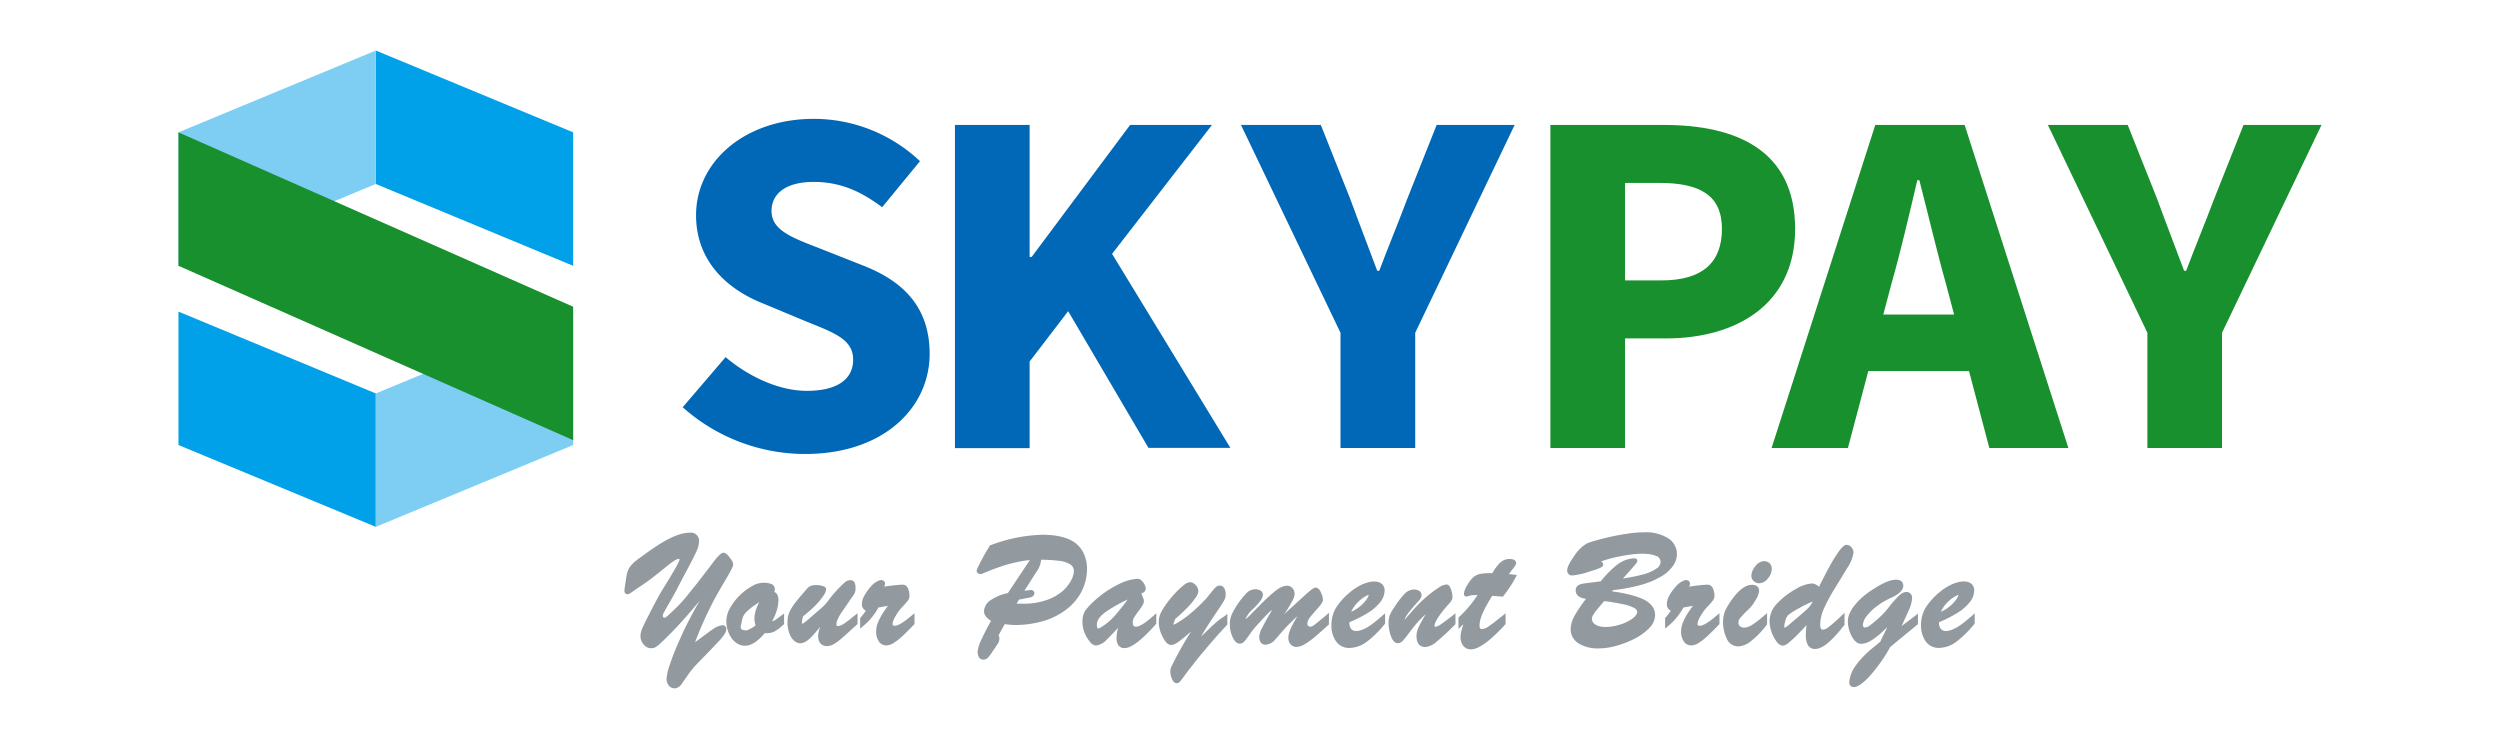 <svg id="text" xmlns="http://www.w3.org/2000/svg" viewBox="0 0 567.05 167.62"><defs><style>.cls-1{fill:#00a1e9;}.cls-2{fill:#7ecef4;}.cls-3{fill:#18902e;}.cls-4{fill:#0068b7;}.cls-5{fill:#929a9f;}</style></defs><polygon class="cls-1" points="130 60.29 85.24 41.73 85.24 11.46 130 30.02 130 60.29"/><polygon class="cls-1" points="40.48 70.68 85.24 89.24 85.24 119.5 40.48 100.94 40.48 70.68"/><polygon class="cls-2" points="130 70.68 85.24 89.24 85.24 119.5 130 100.94 130 70.68"/><polygon class="cls-2" points="40.48 60.29 85.24 41.73 85.24 11.46 40.48 30.02 40.48 60.29"/><polygon class="cls-3" points="130 99.84 40.48 60.29 40.48 30.02 130 69.57 130 99.84"/><path class="cls-4" d="M154.85,92.37,164.58,81c5.33,4.53,12.24,7.65,18.4,7.65,7.07,0,10.53-2.72,10.53-7.07,0-4.61-4.26-6.09-10.8-8.73L173,68.8c-7.76-3.08-15.12-9.32-15.12-20,0-12.15,11.09-21.84,26.69-21.84a35.06,35.06,0,0,1,24.1,9.6L200.09,47c-4.94-3.7-9.63-5.74-15.55-5.74S175,43.67,175,47.86c0,4.5,4.9,6.13,11.44,8.68L196,60.32c9.14,3.62,14.86,9.58,14.86,19.94,0,12.17-10.38,22.71-28.23,22.71A41.75,41.75,0,0,1,154.85,92.37Z"/><path class="cls-4" d="M216.6,28.34h16.94V58.28H234l22.33-29.94H274.9L252.24,57.58l26.83,44H260.49l-18.21-31L233.54,82v19.64H216.6Z"/><path class="cls-4" d="M304.05,75.48,281.48,28.34h18.11l6.69,16.83c2,5.49,4,10.57,6.1,16.25h.46c2.14-5.68,4.27-10.76,6.33-16.25l6.69-16.83h17.69L321,75.48v26.14H304.05Z"/><path class="cls-3" d="M351.66,28.34h25.73c16.49,0,29.78,5.76,29.78,23.57,0,17.23-13.44,24.85-29.32,24.85h-9.26v24.86H351.66ZM376.85,63.6c9.32,0,13.72-4.06,13.72-11.69s-5-10.42-14.18-10.42h-7.8V63.6Z"/><path class="cls-3" d="M425.35,28.34h20.27l23.53,73.28H451.22l-9.8-37.11c-2.08-7.33-4.08-16-6.08-23.64h-.46c-1.81,7.74-3.81,16.31-5.9,23.64l-9.84,37.11H401.83Zm-8,43h36.05V84.16H417.34Z"/><path class="cls-3" d="M487.07,75.48,464.5,28.34h18.11l6.69,16.83c2,5.49,4,10.57,6.1,16.25h.46c2.14-5.68,4.27-10.76,6.33-16.25l6.69-16.83h17.69L504,75.48v26.14H487.07Z"/><path class="cls-5" d="M163.84,141.82a4.71,4.71,0,0,0-2.3,1c-.77.53-2,1.46-3.89,2.85.77-2,1.56-3.94,2.37-5.65,1-2.15,1.85-3.81,2.49-4.94s1.42-2.5,2.35-4.06c1.33-2.28,1.44-2.71,1.44-3a2.5,2.5,0,0,0-.6-1.31l-.47-.61c-.91-1-1.32-.91-2.1-.16a11.16,11.16,0,0,0-1.1,1.25L160.66,129,158,132.45c-1,1.22-1.77,2.22-2.42,3s-1.25,1.44-1.8,2c-1.13,1.11-1.94,1.88-2.34,2.23-.67.57-.85.48-1,.29a.41.41,0,0,1-.12-.32,2,2,0,0,1,.3-.78c.23-.45.69-1.26,1.38-2.45s1.34-2.37,1.87-3.42q1-1.94,2.32-4.4c.86-1.61,1.47-2.83,1.82-3.62a5.38,5.38,0,0,0,.53-2,1.86,1.86,0,0,0-2.15-2.15c-2.13,0-5,1.26-8.7,3.86-1.54,1.07-2.63,1.86-3.34,2.42a7,7,0,0,0-1.61,1.68,5.41,5.41,0,0,0-.66,2l-.33,2.17h0a9.84,9.84,0,0,0-.12,1.09.7.7,0,0,0,.74.73c.19,0,.38-.06,1.27-.7.57-.4,1.08-.75,1.54-1.05,1.15-.75,2.27-1.56,3.33-2.4s1.94-1.55,2.67-2.14a18.7,18.7,0,0,1,1.78-1.32c.8-.5,1.08-.45,1.17-.29s-.47,1.41-4.06,7.18c-.77,1.27-2,3.64-3.71,7-.41.85-.67,1.43-.82,1.82a4.17,4.17,0,0,0-.26,1.55,2.37,2.37,0,0,0,.34,1.19,2.83,2.83,0,0,0,.83,1,2.12,2.12,0,0,0,2.58-.05c.31-.24.79-.67,1.48-1.32,1.53-1.47,3.08-3.08,4.59-4.78,1.27-1.42,2.46-2.82,3.56-4.17-.24.43-.49.86-.73,1.3-.78,1.41-1.46,2.71-2.06,3.88s-1.16,2.39-1.76,3.76c-1,2.19-1.7,4.06-2.18,5.54a12.47,12.47,0,0,0-.74,3.07,2.32,2.32,0,0,0,.68,1.82,1.63,1.63,0,0,0,1.12.46,2,2,0,0,0,.47-.07,2.39,2.39,0,0,0,1.21-1l1.47-2.11a18.46,18.46,0,0,1,1.9-2.31l3-3.08c.93-1,1.62-1.69,2.08-2.19a11.25,11.25,0,0,0,1.14-1.43,2.43,2.43,0,0,0,.49-1.28A.81.81,0,0,0,163.84,141.82Z"/><path class="cls-5" d="M176,140.51a3.58,3.58,0,0,1-.48.29.82.82,0,0,1-.39.11,12.31,12.31,0,0,0,1-2.27,8.35,8.35,0,0,0,.43-2.39,2.55,2.55,0,0,0-.35-1.54,1.5,1.5,0,0,0-.6-.46,1.33,1.33,0,0,0,.15-.6,1.28,1.28,0,0,0-.75-1.17,5.08,5.08,0,0,0-4.48.5,12.56,12.56,0,0,0-2.8,2.11,12.71,12.71,0,0,0-2.13,2.81,6.16,6.16,0,0,0-.85,2.87,7.1,7.1,0,0,0,.56,2.85,5.17,5.17,0,0,0,1.5,2.06,3.43,3.43,0,0,0,2.19.79c1.35,0,2.82-.93,4.47-2.85a4.48,4.48,0,0,0,2.14-.36,10.2,10.2,0,0,0,2.08-1.56l.16-.14v-2.41l-.77.57C176.56,140.13,176.21,140.39,176,140.51Zm-4.65,1.38c-1.32.94-1.89,1.08-2.11,1.08-1.24,0-1.24-.5-1.24-.73s.07-.46.44-2.12a3.79,3.79,0,0,1,.91-1.37,12.78,12.78,0,0,1,1.79-1.46l1.07-.71a12.18,12.18,0,0,0-.57,1.26,6.85,6.85,0,0,0-.52,2.56A5.41,5.41,0,0,0,171.39,141.89Z"/><path class="cls-5" d="M191.25,141.58A2.52,2.52,0,0,1,190,142c-.14,0-.29,0-.29-.49a3.29,3.29,0,0,1,.35-1.13,9.27,9.27,0,0,1,.87-1.55c.65-.93,1.21-1.74,1.67-2.42s.8-1.17,1-1.43a3.05,3.05,0,0,0,.35-.72,2.38,2.38,0,0,0,.1-.78,2.93,2.93,0,0,0-.22-1.37,1.09,1.09,0,0,0-1-.52,2,2,0,0,0-1.28.56c-.34.29-1,.92-1.91,1.92-.42.45-1,1.1-1.58,1.92a12.63,12.63,0,0,1-1.62,1.81l-2.22,1.93c-.84.74-1.4,1.21-1.73,1.45s-.48.29-.54.27-.06-.06-.06-.31a5.27,5.27,0,0,1,.29-1.38,26.66,26.66,0,0,0,2.75-2.42,15.09,15.09,0,0,0,1.83-2.21,2.93,2.93,0,0,0,.62-1.46c0-.53-.62-.71-.88-.78a4.43,4.43,0,0,0-1.27-.18,3.41,3.41,0,0,0-1.37.2,2.59,2.59,0,0,0-.92.73l-.93,1.09c-.64.73-1.16,1.36-1.59,1.92a12,12,0,0,0-1.08,1.62,5.77,5.77,0,0,0-.57,1.42,6.59,6.59,0,0,0-.15,1.45,7,7,0,0,0,.35,2.28,4.28,4.28,0,0,0,1,1.77c1.09,1.07,2.4,1.08,4.28-.93.49-.53,1.1-1.24,1.81-2.12h0a6.18,6.18,0,0,0-.49,2.08c0,2,1.28,2.33,2,2.33a3.3,3.3,0,0,0,1.69-.53,14,14,0,0,0,1.87-1.42c.7-.61,1.77-1.59,3.23-2.93l.15-.14v-2.44l-.77.61C192.63,140.62,191.79,141.24,191.25,141.58Z"/><path class="cls-5" d="M203.05,141.93c-.6,0-.6-.21-.6-.4a4.09,4.09,0,0,1,.61-1.65,10.83,10.83,0,0,1,1.58-2.2,16.06,16.06,0,0,0,1.22-1.37,1.93,1.93,0,0,0,.44-1.13,4.34,4.34,0,0,0-.23-1.38,1.7,1.7,0,0,0-.76-1.06,1.76,1.76,0,0,0-.75-.12,36.14,36.14,0,0,0-4,.45,1.64,1.64,0,0,0,.18-.66.79.79,0,0,0-.85-.83,1.62,1.62,0,0,0-.68.16,4.8,4.8,0,0,0-1.66,1.27,10.47,10.47,0,0,0-1.44,2,4.12,4.12,0,0,0-.62,1.92,1.73,1.73,0,0,0,.39,1.21,1.86,1.86,0,0,0,.51.39c-.3.44-.7,1-1.18,1.52l-.11.13v2.41l.78-.67a14,14,0,0,0,3.36-4.12l2.17-.39c-.36.47-.69.94-1,1.41a13.19,13.19,0,0,0-1.24,2.31,5.29,5.29,0,0,0-.44,2,3.94,3.94,0,0,0,.61,2.36,2,2,0,0,0,1.68.91,3.32,3.32,0,0,0,1.78-.63,12.81,12.81,0,0,0,1.93-1.53c.7-.64,1.56-1.5,2.57-2.56l.13-.14V139.1l-.78.63C204.37,141.65,203.41,141.93,203.05,141.93Z"/><path class="cls-5" d="M246.07,126.18a6.36,6.36,0,0,0-1.34-2.27c-1.57-1.74-4.38-2.62-8.35-2.62a35.47,35.47,0,0,0-11.65,2.36l-.15,0-.09.15c-.78,1.26-1.47,2.48-2.05,3.61-.92,1.78-.92,1.89-.92,2a.75.75,0,0,0,.33.62.91.91,0,0,0,.53.18l.18,0c.35-.13.92-.37,1.73-.7s1.69-.67,2.7-1a31.71,31.71,0,0,1,3.61-1,24.65,24.65,0,0,1,3-.48l-5,7.5a10.57,10.57,0,0,0-3.9,1.6,3.2,3.2,0,0,0-1.51,2.52,2.06,2.06,0,0,0,.61,1.38,3.68,3.68,0,0,0,1,.78c-1,1.75-1.71,3.2-2.21,4.29a7.71,7.71,0,0,0-.85,2.79A2.65,2.65,0,0,0,222,149a1.11,1.11,0,0,0,1.12.61,1.35,1.35,0,0,0,.84-.34,3.3,3.3,0,0,0,.56-.61c.15-.2.42-.6.84-1.22l.15-.22c.34-.51.62-.92.83-1.25a2.12,2.12,0,0,0,.34-1.23,1.42,1.42,0,0,0-.18-.64l1.38-2.53c1.12.13,1.85.19,2.25.19a22.56,22.56,0,0,0,6.53-.9,16,16,0,0,0,5.23-2.64,12.22,12.22,0,0,0,3.46-4.11,11.59,11.59,0,0,0,1.21-5.28A8.2,8.2,0,0,0,246.07,126.18Zm-11.46,8.4a.73.73,0,0,0-.82-.75h0l-1.44.16,2.7-4.23a5.46,5.46,0,0,0,1.1-2.8v0a33.55,33.55,0,0,1,4.09.25,5.82,5.82,0,0,1,2.57.85,1.73,1.73,0,0,1,.77,1.51,4.77,4.77,0,0,1-.59,2,8.36,8.36,0,0,1-1.92,2.45,11,11,0,0,1-3.64,2.07,16.06,16.06,0,0,1-5.48.84l-.89,0-.48,0,.55-.93,2.62-.5C234.5,135.24,234.61,134.82,234.61,134.58Z"/><path class="cls-5" d="M257.72,142.14c-.49,0-.79-.15-.79-.9a2.14,2.14,0,0,1,.29-1.16c.24-.38.67-1,1.24-1.77.88-1.18,1-1.65,1-1.94a1.87,1.87,0,0,0-.15-.69c-.07-.2-.18-.45-.32-.77-.05-.1-.09-.2-.13-.3a5.52,5.52,0,0,0,.52-.24,1,1,0,0,0,.49-.9,2.09,2.09,0,0,0-.24-.83,3,3,0,0,0-.63-.9,1.48,1.48,0,0,0-1.06-.46,11,11,0,0,0-4.31,1.29,23.31,23.31,0,0,0-5.6,3.89h0a15.92,15.92,0,0,0-1.59,1.67,3.87,3.87,0,0,0-.73,1.36,5.58,5.58,0,0,0-.19,1.59,6.49,6.49,0,0,0,.51,2.52,7.35,7.35,0,0,0,1.17,1.95,1.94,1.94,0,0,0,1.38.87,4,4,0,0,0,2.51-1.4c.62-.6,1.47-1.49,2.54-2.64a8.76,8.76,0,0,0-.38,2.27,3,3,0,0,0,.39,1.66,1.59,1.59,0,0,0,1.43.69c1.53,0,3.78-1.71,7.08-5.38l.12-.14v-2.37l-.79.7C259.3,141.73,258.23,142.14,257.72,142.14Zm-8.65.44s-.07,0-.14-.12a1.81,1.81,0,0,1-.14-.76c0-.93.62-1.87,1.86-2.8a34.37,34.37,0,0,1,5.13-2.92c-1,1.41-2,2.58-2.77,3.5a14,14,0,0,1-3.43,2.89A1.82,1.82,0,0,1,249.07,142.58Z"/><path class="cls-5" d="M275.61,141.37c-.52.47-1.19,1.09-2,1.87l-1.18,1.13c.32-.56.64-1.09.95-1.59.81-1.29,1.63-2.55,2.44-3.74s1.39-2.08,1.69-2.59a3,3,0,0,0,.19-3,1.18,1.18,0,0,0-1.18-.63,1.4,1.4,0,0,0-.84.45,9,9,0,0,0-.82.93c-.3.38-.64.79-1,1.24s-.86.94-1.43,1.51a30.77,30.77,0,0,1-4.1,3.5c-1.7,1.16-2.13,1.23-2.21,1.21a1,1,0,0,1,.12-.37l.32-.9a37.4,37.4,0,0,0,3-2.82,16.94,16.94,0,0,0,1.66-2.05,2.77,2.77,0,0,0,.59-1.39,2,2,0,0,0-.6-1.4,1.79,1.79,0,0,0-1.33-.68,2.67,2.67,0,0,0-1.4.7,16.63,16.63,0,0,0-1.9,1.76,26.74,26.74,0,0,0-2.22,2.73,13.69,13.69,0,0,0-1.17,2,5,5,0,0,0-.36,2,7.42,7.42,0,0,0,.84,3.12c.64,1.32,1.26,1.93,2,1.93.45,0,1.26-.25,3.47-2.18l1-.85a81.78,81.78,0,0,0-4.44,7.94,2.71,2.71,0,0,0-.25,1.16,4.18,4.18,0,0,0,.34,1.54c.11.27.43,1.07,1.14,1.07a1.12,1.12,0,0,0,.8-.47c.18-.21.42-.51.7-.91s.55-.77.88-1.2l.5-.65.8-1c.72-1,1.77-2.24,3.13-3.85s2.88-3.33,4.53-5.1l.12-.14v-2.41l-.77.61C276.79,140.36,276.14,140.9,275.61,141.37Z"/><path class="cls-5" d="M298.2,141.67a1.84,1.84,0,0,1-1,.47.66.66,0,0,1-.47-.18.57.57,0,0,1-.18-.46,2.2,2.2,0,0,1,.49-1.35c.38-.52,1-1.21,1.74-2.06,1.08-1.21,1.3-1.66,1.3-2a4.24,4.24,0,0,0-.43-1.63c-.13-.3-.51-1.18-1.22-1.18-.24,0-.54.1-1.37.79q-.8.67-1.86,1.65l-2.89,2.64c-.34.31-.69.64-1.07,1,0-.06.09-.13.14-.2a24.76,24.76,0,0,0,1.65-2.69,4.15,4.15,0,0,0,.62-1.69,2,2,0,0,0-.48-1.35c-.8-.92-2.14-.74-3.8.53a32.68,32.68,0,0,0-2.88,2.59c-1,1-2,2-2.82,2.84a14.36,14.36,0,0,1-1.17,1.08,2.8,2.8,0,0,1,.42-.84,6.38,6.38,0,0,1,1-1.23,14.65,14.65,0,0,0,1.78-1.9,3,3,0,0,0,.77-1.57,1.13,1.13,0,0,0-.61-1,2.2,2.2,0,0,0-1.15-.28,2.82,2.82,0,0,0-2,.91,18.55,18.55,0,0,0-2.11,2.66,17.35,17.35,0,0,0-1.21,2.14,5.23,5.23,0,0,0-.43,2.18,6.73,6.73,0,0,0,.63,3c.48,1,1,1.46,1.67,1.46a1.38,1.38,0,0,0,1-.53,16.76,16.76,0,0,0,1.15-1.52,19.23,19.23,0,0,1,1.35-1.75c1.53-1.7,2.47-2.72,3-3.21a2.69,2.69,0,0,1,.72-.58.16.16,0,0,1,0,.06c-.89,1.49-1.59,2.74-2.08,3.71a5.23,5.23,0,0,0-.78,2.21c0,1.67,1,1.85,1.45,1.85a3.28,3.28,0,0,0,2.29-1.31l1.47-1.69c.6-.69,1.4-1.52,2.37-2.47.34-.33.7-.67,1.08-1-.45.74-.81,1.38-1.09,1.92a12,12,0,0,0-.72,1.61,4.53,4.53,0,0,0-.25,1.43,2.09,2.09,0,0,0,.51,1.41,1.75,1.75,0,0,0,1.33.6,3.94,3.94,0,0,0,1.86-.61,16.46,16.46,0,0,0,2.36-1.71c.88-.73,1.85-1.6,3-2.65l.15-.14V139l-.79.7C299.46,140.65,298.68,141.31,298.2,141.67Z"/><path class="cls-5" d="M311.1,141.65a9.62,9.62,0,0,1-1.86,1.08c-1.06.47-2.16.61-2.75-.06a2.07,2.07,0,0,1-.42-1.4v-.14a27.72,27.72,0,0,0,4.2-2.12,10.8,10.8,0,0,0,2.79-2.42,4.39,4.39,0,0,0,1-2.62,1.88,1.88,0,0,0-.7-1.58c-.91-.71-2.52-.65-4.36.16a11.94,11.94,0,0,0-2.92,1.89,14.26,14.26,0,0,0-3.08,3.48,7.47,7.47,0,0,0-1,3.78,6.16,6.16,0,0,0,1.06,3.8,3.58,3.58,0,0,0,3,1.47,6.76,6.76,0,0,0,4-1.44,23.37,23.37,0,0,0,4-3.95l.11-.13v-2.34l-.78.67C312.49,140.58,311.72,141.2,311.1,141.65Zm-4.6-2.88a4.1,4.1,0,0,1,.48-.93,7.24,7.24,0,0,1,1.31-1.53,8.28,8.28,0,0,1,1.44-1.06,3.09,3.09,0,0,1,.75-.34,3.19,3.19,0,0,1-.48,1,7.72,7.72,0,0,1-1.66,1.73A9.31,9.31,0,0,1,306.5,138.77Z"/><path class="cls-5" d="M326.7,141.68a2.29,2.29,0,0,1-1.15.49c-.1,0-.17,0-.17-.32s.41-1.7,3.14-4.75c.64-.67.93-1.15.93-1.57a5.39,5.39,0,0,0-.32-1.81c-.18-.53-.47-1.14-1-1.14a3.46,3.46,0,0,0-1.9.77,26.81,26.81,0,0,0-3.21,2.48,30.93,30.93,0,0,0-2.43,2.46l-1.66,1.88c-.16.18-.28.3-.37.39.07-.32.51-1.26,2.8-3.8.3-.33.51-.55.6-.67a2.52,2.52,0,0,0,.3-.45,1.28,1.28,0,0,0,.17-.61,1.15,1.15,0,0,0-.6-1.05,2.38,2.38,0,0,0-1.19-.27,3.1,3.1,0,0,0-2.12,1.06,18.72,18.72,0,0,0-2.28,3,10.27,10.27,0,0,0-1,1.72,4.79,4.79,0,0,0-.27,1.78,8.09,8.09,0,0,0,.54,3.07c.15.39.62,1.55,1.54,1.55a1.58,1.58,0,0,0,1.1-.52,16.66,16.66,0,0,0,1.26-1.54c.54-.73,1.06-1.4,1.54-2a21.36,21.36,0,0,1,1.73-1.86q.38-.37.72-.69l-.35.61c-.45.78-.79,1.38-1,1.8a7.86,7.86,0,0,0-.55,1.27,4.33,4.33,0,0,0-.21,1.32c0,2.16,1.25,2.48,2,2.48a4.46,4.46,0,0,0,2.61-1.26c.95-.77,2.32-2,4.09-3.78l.14-.14v-2.47l-.77.61C328.15,140.65,327.25,141.32,326.7,141.68Z"/><path class="cls-5" d="M342.58,130.24l-.35,0c.21-.29.46-.62.75-1,.83-1,.9-1.3.9-1.51,0-.43-.26-.94-1.5-.94a3.1,3.1,0,0,0-2.14.86A9.85,9.85,0,0,0,338.5,130H338a11.6,11.6,0,0,0-2.33.19,3.47,3.47,0,0,0-1.55.79,6.84,6.84,0,0,0-1.25,1.65,4.36,4.36,0,0,0-.83,2.09.56.56,0,0,0,.55.59,1.44,1.44,0,0,0,.42-.09l.39-.12a6.74,6.74,0,0,1,1.51-.13h.22a25.65,25.65,0,0,1-4.15,4.94l-.17.15v2.59l.8-.74.34-.3q-.24.65-.36,1.08a6.05,6.05,0,0,0-.31,1.77,3.09,3.09,0,0,0,.61,2,2.11,2.11,0,0,0,1.72.83c1.76,0,4.3-1.83,7.77-5.6l.12-.14V139.1l-.77.63c-1.26,1-2.27,1.8-3,2.29a3.15,3.15,0,0,1-1.59.67c-.22,0-.55,0-.55-.8a5.92,5.92,0,0,1,.34-1.86,17.51,17.51,0,0,1,1-2.26c.41-.76.92-1.64,1.52-2.62l2.44.18.15-.2a28,28,0,0,0,2.7-4.1l.33-.6-.68-.09Z"/><path class="cls-5" d="M372.24,132.66a19,19,0,0,0,4.56-1.91,8.8,8.8,0,0,0,2.67-2.39,4.83,4.83,0,0,0,.89-2.74,4.21,4.21,0,0,0-2-3.54,9.6,9.6,0,0,0-5.56-1.34,24.74,24.74,0,0,0-3.49.28c-1.29.19-2.58.42-3.83.69s-2.41.57-3.46.87a15.56,15.56,0,0,0-2.07.68,8.53,8.53,0,0,0-2.9,2.88c-1.42,2-1.58,2.8-1.58,3.22a1.08,1.08,0,0,0,1.16,1.16,16.12,16.12,0,0,0,3.89-.87c2.83-.86,3.13-1.14,3.13-1.6a.81.81,0,0,0-.52-.69l.31-.11a25.26,25.26,0,0,1,2.52-.74c.95-.23,2-.44,3.17-.62,3.22-.51,5.43-.3,6.58.24a1.39,1.39,0,0,1,.93,1.37,1.84,1.84,0,0,1-.94,1.47,10,10,0,0,1-3.19,1.37,40.74,40.74,0,0,1-4.38.87l1.36-1.54c.63-.71,1.08-1.22,1.36-1.55s.53-.68.53-.9a.58.58,0,0,0-.65-.57l-.37,0a7.09,7.09,0,0,0-3.69,1.54,23.31,23.31,0,0,0-3.59,3.67l-2.8.35c-.79.1-1.33.19-1.63.26a2.13,2.13,0,0,0-.86.44,1.32,1.32,0,0,0-.39,1,1.67,1.67,0,0,0,.86,1.48,4,4,0,0,0,1.49.44,31.15,31.15,0,0,0-2.49,3.63,6.56,6.56,0,0,0-1,3.21,3.76,3.76,0,0,0,1.79,3.27,8.4,8.4,0,0,0,4.67,1.13,14.78,14.78,0,0,0,3.89-.59,21.9,21.9,0,0,0,4.13-1.6,12.48,12.48,0,0,0,3.31-2.39,4.27,4.27,0,0,0,1.36-2.95c0-1.66-1.09-3-3.24-3.86a19.32,19.32,0,0,0-2-.66c-.75-.21-1.58-.4-2.44-.56-.63-.13-1.34-.23-2.1-.32l.24-.28A40.91,40.91,0,0,0,372.24,132.66Zm-9.93,5.51,1.56-1.84c1.61.21,3,.45,4.16.7a9.54,9.54,0,0,1,2.63.86c.61.35.68.69.68.91,0,.46-.35.95-1,1.46a9.8,9.8,0,0,1-2.9,1.41c-2.34.73-4.59.73-5.63-.06a1.52,1.52,0,0,1-.74-1.21,1.68,1.68,0,0,1,.26-.86A11.19,11.19,0,0,1,362.31,138.17Z"/><path class="cls-5" d="M385.63,141.93c-.6,0-.6-.21-.6-.4a4.09,4.09,0,0,1,.61-1.65,10.83,10.83,0,0,1,1.58-2.2,16.06,16.06,0,0,0,1.22-1.37,1.93,1.93,0,0,0,.44-1.13,4.34,4.34,0,0,0-.23-1.38,1.7,1.7,0,0,0-.76-1.06,1.76,1.76,0,0,0-.75-.12,36.14,36.14,0,0,0-4,.45,1.64,1.64,0,0,0,.18-.66.79.79,0,0,0-.85-.83,1.54,1.54,0,0,0-.67.16,4.73,4.73,0,0,0-1.67,1.27,10.47,10.47,0,0,0-1.44,2,4.12,4.12,0,0,0-.62,1.92,1.65,1.65,0,0,0,.9,1.6c-.3.44-.7,1-1.18,1.52l-.11.13v2.41l.79-.67a14.08,14.08,0,0,0,3.35-4.12l2.17-.39c-.36.47-.69.94-1,1.41a13.19,13.19,0,0,0-1.24,2.31,5.29,5.29,0,0,0-.44,2,3.94,3.94,0,0,0,.61,2.36,2,2,0,0,0,1.68.91,3.38,3.38,0,0,0,1.79-.63,13.3,13.3,0,0,0,1.92-1.53c.7-.64,1.56-1.5,2.57-2.56l.13-.14V139.1l-.78.63C387,141.65,386,141.93,385.63,141.93Z"/><path class="cls-5" d="M401.38,127.75a1.8,1.8,0,0,0-1.26-.47,2.57,2.57,0,0,0-2,1.19,3.5,3.5,0,0,0-.88,2.11,1.6,1.6,0,0,0,.59,1.26,1.8,1.8,0,0,0,1.19.46,2.57,2.57,0,0,0,2-1.14,3.44,3.44,0,0,0,.86-2.06A1.78,1.78,0,0,0,401.38,127.75Z"/><path class="cls-5" d="M397.32,141.79c-1.15.7-2.12.72-2.66.24a.92.92,0,0,1-.34-.76,1.62,1.62,0,0,1,.39-1.09,27.2,27.2,0,0,1,2.06-2.13,8.32,8.32,0,0,0,1.4-1.91A4.7,4.7,0,0,0,399,134c0-.4-.15-1.35-1.61-1.35-1.65,0-3.36,1.42-5.24,4.34q-.56.91-.78,1.38a6.15,6.15,0,0,0-.39,1.19,6.67,6.67,0,0,0-.16,1.49,8.73,8.73,0,0,0,.79,3.69,2.87,2.87,0,0,0,2.7,1.88,5.12,5.12,0,0,0,2.94-1.28,19.32,19.32,0,0,0,3.46-3.59l.1-.13v-2.54l-.79.66A22.76,22.76,0,0,1,397.32,141.79Z"/><path class="cls-5" d="M416.14,133.51c.91-1.49,1.85-3,2.79-4.59a8.4,8.4,0,0,0,1.48-3.56,1.78,1.78,0,0,0-.46-1.21,1.44,1.44,0,0,0-1.12-.57c-.42,0-.89.38-1.62,1.32a30.91,30.91,0,0,0-2.2,3.52c-.76,1.37-1.58,3-2.43,4.69a2.41,2.41,0,0,0-1.67-.77,8.39,8.39,0,0,0-3.57,1.26,16.65,16.65,0,0,0-4.09,3.13,5.84,5.84,0,0,0-1.88,4,7.92,7.92,0,0,0,.45,2.61,7.39,7.39,0,0,0,1.11,2.12,2,2,0,0,0,1.46,1,2.59,2.59,0,0,0,1.4-.75,24.17,24.17,0,0,0,2.15-2c.56-.57,1.17-1.22,1.82-1.93a18.52,18.52,0,0,0-.16,2.29,4.46,4.46,0,0,0,.45,2.22,1.78,1.78,0,0,0,1.66.91c1.63,0,3.77-1.76,6.57-5.37l.1-.13V139l-.8.76a33.19,33.19,0,0,1-2.77,2.43,2.46,2.46,0,0,1-1.35.64c-.18,0-.6,0-.6-1.2a9.48,9.48,0,0,1,.94-3.81A40.45,40.45,0,0,1,416.14,133.51Zm-5,2.91c-.06.14-.13.28-.2.41a4.54,4.54,0,0,1-.78,1.06c-.33.34-.85.82-1.55,1.41l-1.41,1.2c-.15.12-.47.41-1,.84a11.13,11.13,0,0,1-1,.84.64.64,0,0,1-.33.14.14.14,0,0,1-.11,0,.3.3,0,0,1-.07-.21,5.39,5.39,0,0,1,.3-1.4,2.85,2.85,0,0,1,.6-1.2,15.36,15.36,0,0,1,2.59-1.62A25.85,25.85,0,0,1,411.18,136.42Z"/><path class="cls-5" d="M433,138.3a7.46,7.46,0,0,0,.71-2.66,1.41,1.41,0,0,0-.37-1c-.62-.61-1.68-.48-2.74.58a30.69,30.69,0,0,0-2.08,2.38,18.87,18.87,0,0,1-1.93,2.17,27.77,27.77,0,0,1-2.43,2.07,2.27,2.27,0,0,1-1.21.5.3.3,0,0,1-.26-.12.78.78,0,0,1-.14-.5,3.52,3.52,0,0,1,.87-2,11.62,11.62,0,0,1,2.41-2.31,15.86,15.86,0,0,1,3-1.77c1.93-.86,2.87-1.77,2.87-2.8,0-.4-.16-1.35-1.67-1.35-1.16,0-2.71.62-4.72,1.88a21.09,21.09,0,0,0-2.73,1.95,14.72,14.72,0,0,0-1.93,2,8,8,0,0,0-1.14,1.86,4.56,4.56,0,0,0-.38,1.74,7.2,7.2,0,0,0,.85,3.34c.62,1.18,1.35,1.77,2.17,1.77a4.45,4.45,0,0,0,2.21-.71,15.21,15.21,0,0,0,2.46-1.89c.39-.35.79-.74,1.24-1.17-.44,1-1,2-1.57,3.28l-1.31,1.09c-.69.57-1.25,1-1.67,1.43a18,18,0,0,0-1.35,1.38A13.91,13.91,0,0,0,420.9,151a7.12,7.12,0,0,0-1.44,3.68,1,1,0,0,0,1,1.16c.85,0,2-.75,3.52-2.37a35.63,35.63,0,0,0,4.77-6.74l6.28-5.16v-2.37L431.32,142C432.07,140.37,432.63,139.14,433,138.3Z"/><path class="cls-5" d="M447.17,139.78c-.94.8-1.7,1.42-2.33,1.87a9.55,9.55,0,0,1-1.85,1.08c-1.07.47-2.16.61-2.75-.06a2.07,2.07,0,0,1-.43-1.4v-.14A27.72,27.72,0,0,0,444,139a10.8,10.8,0,0,0,2.79-2.42,4.32,4.32,0,0,0,1-2.62,1.9,1.9,0,0,0-.69-1.58c-.92-.71-2.53-.65-4.36.16a12,12,0,0,0-2.93,1.89,14.26,14.26,0,0,0-3.08,3.48,7.57,7.57,0,0,0-1,3.78,6.23,6.23,0,0,0,1.06,3.8,3.58,3.58,0,0,0,3,1.47,6.72,6.72,0,0,0,4-1.44,23.75,23.75,0,0,0,4-3.95l.11-.13v-2.34Zm-6.93-1a5.11,5.11,0,0,1,.48-.93,7.87,7.87,0,0,1,1.31-1.53,8.68,8.68,0,0,1,1.44-1.06,3.27,3.27,0,0,1,.76-.34,3.49,3.49,0,0,1-.48,1,8,8,0,0,1-1.66,1.73A9.1,9.1,0,0,1,440.24,138.77Z"/></svg>
